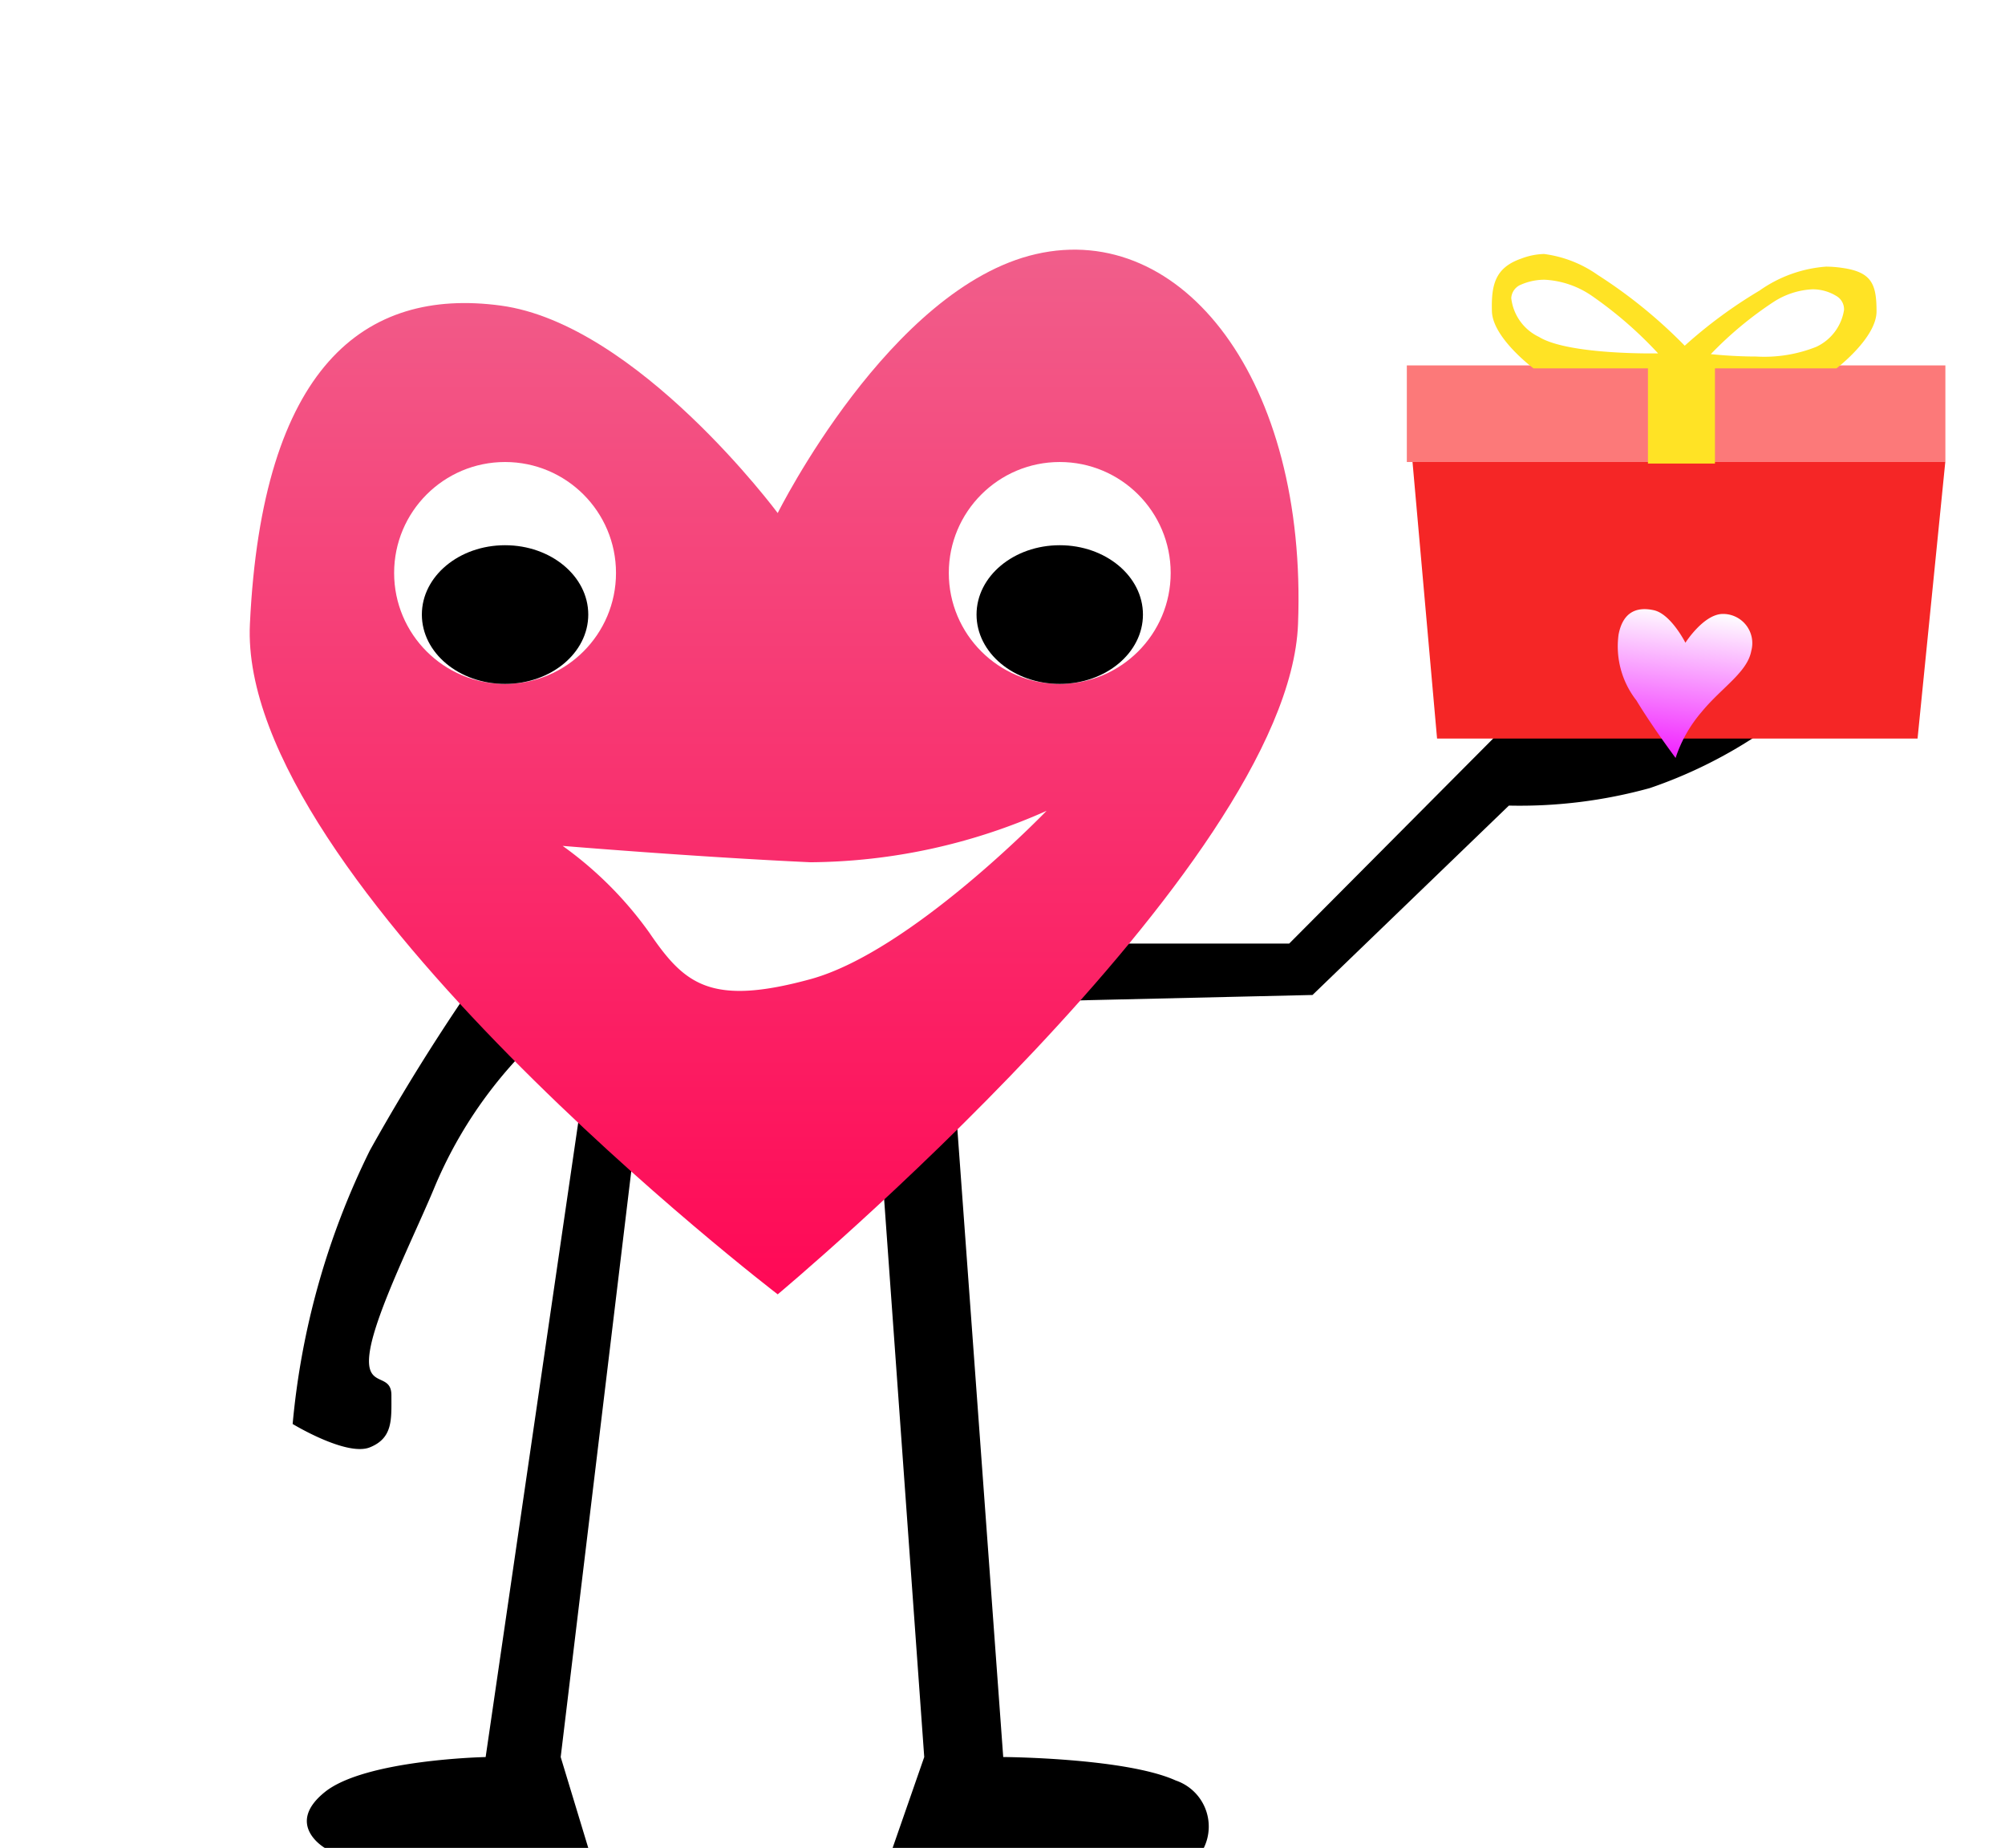 <svg xmlns="http://www.w3.org/2000/svg" xmlns:xlink="http://www.w3.org/1999/xlink" width="72.294" height="66.624" viewBox="0 0 72.294 66.624"><defs><linearGradient id="a" x1="0.5" x2="0.5" y2="1" gradientUnits="objectBoundingBox"><stop offset="0" stop-color="#f15d8a"/><stop offset="1" stop-color="#ff0956"/></linearGradient><filter id="b" x="0" y="0" width="55.818" height="55.664" filterUnits="userSpaceOnUse"><feOffset dy="3" input="SourceAlpha"/><feGaussianBlur stdDeviation="3" result="c"/><feFlood flood-color="#ff6091"/><feComposite operator="in" in2="c"/><feComposite in="SourceGraphic"/></filter><linearGradient id="d" x1="0.5" x2="0.5" y2="1" gradientUnits="objectBoundingBox"><stop offset="0" stop-color="#fff"/><stop offset="1" stop-color="#f120ff"/></linearGradient><filter id="e" x="48.845" y="12.683" width="23.449" height="23.92" filterUnits="userSpaceOnUse"><feOffset dy="3" input="SourceAlpha"/><feGaussianBlur stdDeviation="3" result="f"/><feFlood flood-opacity="0.51"/><feComposite operator="in" in2="f"/><feComposite in="SourceGraphic"/></filter></defs><g transform="translate(-154.789 -61.343)"><path d="M165.341,1375.682s1.941,1.18,2.782.843.779-1.015.779-1.879-.99-.194-.779-1.577c.214-1.422,1.679-4.326,2.36-5.985a15.781,15.781,0,0,1,4.773-6.247l26.858-.622,7.081-6.828a17.618,17.618,0,0,0,5.081-.631,16.9,16.9,0,0,0,3.807-1.859H208.7l-7.426,7.464h-9.778l-18.232-.515a74.241,74.241,0,0,0-5.139,7.974A27.937,27.937,0,0,0,165.341,1375.682Z" transform="translate(0 -1263)"/><path d="M176,1362.333l-3.7,25.357s-4.344.088-5.8,1.263,0,2.013,0,2.013H176l-.994-3.276,2.849-23.648h8.559l1.7,23.648-1.14,3.276h11.221a1.754,1.754,0,0,0-1.012-2.431c-1.808-.819-6.221-.846-6.221-.846l-1.852-25.357Z" transform="translate(0 -1263)"/><g transform="matrix(1, 0, 0, 1, 154.79, 61.34)" filter="url(#b)"><path d="M68.8,1343.842c.439-9.26,4.117-12.145,9.043-11.482s9.988,7.48,9.988,7.48,4.043-8.132,9.314-9.337,9.784,4.543,9.447,13.34-18.761,24.165-18.761,24.165S68.357,1353.1,68.8,1343.842Z" transform="translate(-59.79 -1324.34)" fill="url(#a)"/></g><circle cx="4" cy="4" r="4" transform="translate(169 78)" fill="#fff"/><circle cx="4" cy="4" r="4" transform="translate(189 78)" fill="#fff"/><ellipse cx="3" cy="2.5" rx="3" ry="2.5" transform="translate(190 81)"/><ellipse cx="3" cy="2.5" rx="3" ry="2.5" transform="translate(170 81)"/><path d="M175.076,1354.84s4.8.4,8.935.59a21.211,21.211,0,0,0,8.514-1.854s-4.889,5.079-8.514,6.069-4.552.169-5.816-1.686A13.458,13.458,0,0,0,175.076,1354.84Z" transform="translate(0 -1263)" fill="#fff"/><path d="M414.72,630.4l.885,9.972H432.93l1-9.972Z" transform="translate(-209 -552.401)" fill="#f52626"/><path d="M414.592,623.706v3.483H434.01v-3.483Z" transform="translate(-209.077 -549.189)" fill="#fc7979"/><path d="M8.042-1255.444H5.626v-3.432H1.5c-.061-.046-1.47-1.114-1.5-2.054-.029-.988.132-1.584,1.066-1.907a2.464,2.464,0,0,1,.811-.163,4.315,4.315,0,0,1,1.936.754,17.843,17.843,0,0,1,3.14,2.554l.008-.009a16.921,16.921,0,0,1,2.686-1.978,4.758,4.758,0,0,1,2.4-.865,4.174,4.174,0,0,1,.595.047c1.055.152,1.226.586,1.226,1.567,0,.952-1.431,2.043-1.445,2.054H8.042v3.431Zm-.148-3.945c.009,0,.765.086,1.635.086a5.061,5.061,0,0,0,2.167-.35,1.77,1.77,0,0,0,1-1.328.554.554,0,0,0-.269-.5,1.644,1.644,0,0,0-.865-.246,2.825,2.825,0,0,0-1.4.451,13.207,13.207,0,0,0-2.27,1.887Zm-6-2.683a2.115,2.115,0,0,0-.84.175.557.557,0,0,0-.357.487,1.77,1.77,0,0,0,1,1.4c.894.552,3.311.595,4.03.595.168,0,.266,0,.266,0a14.439,14.439,0,0,0-2.393-2.078A3.293,3.293,0,0,0,1.9-1262.072Z" transform="translate(208.583 1333.5)" fill="#ffe325"/><g transform="matrix(1, 0, 0, 1, 154.79, 61.34)" filter="url(#e)"><path d="M69.667,1333.83a3.16,3.16,0,0,1-.93-2.282c.056-.827.525-1.084,1.154-1.025s1.274,1.025,1.274,1.025.516-1.083,1.188-1.191a1.053,1.053,0,0,1,1.205,1.191c-.043.785-.9,1.443-1.515,2.414a4.879,4.879,0,0,0-.723,1.752S70.338,1334.689,69.667,1333.83Z" transform="translate(152.41 -1310.12) rotate(7)" fill="url(#d)"/></g></g></svg>
